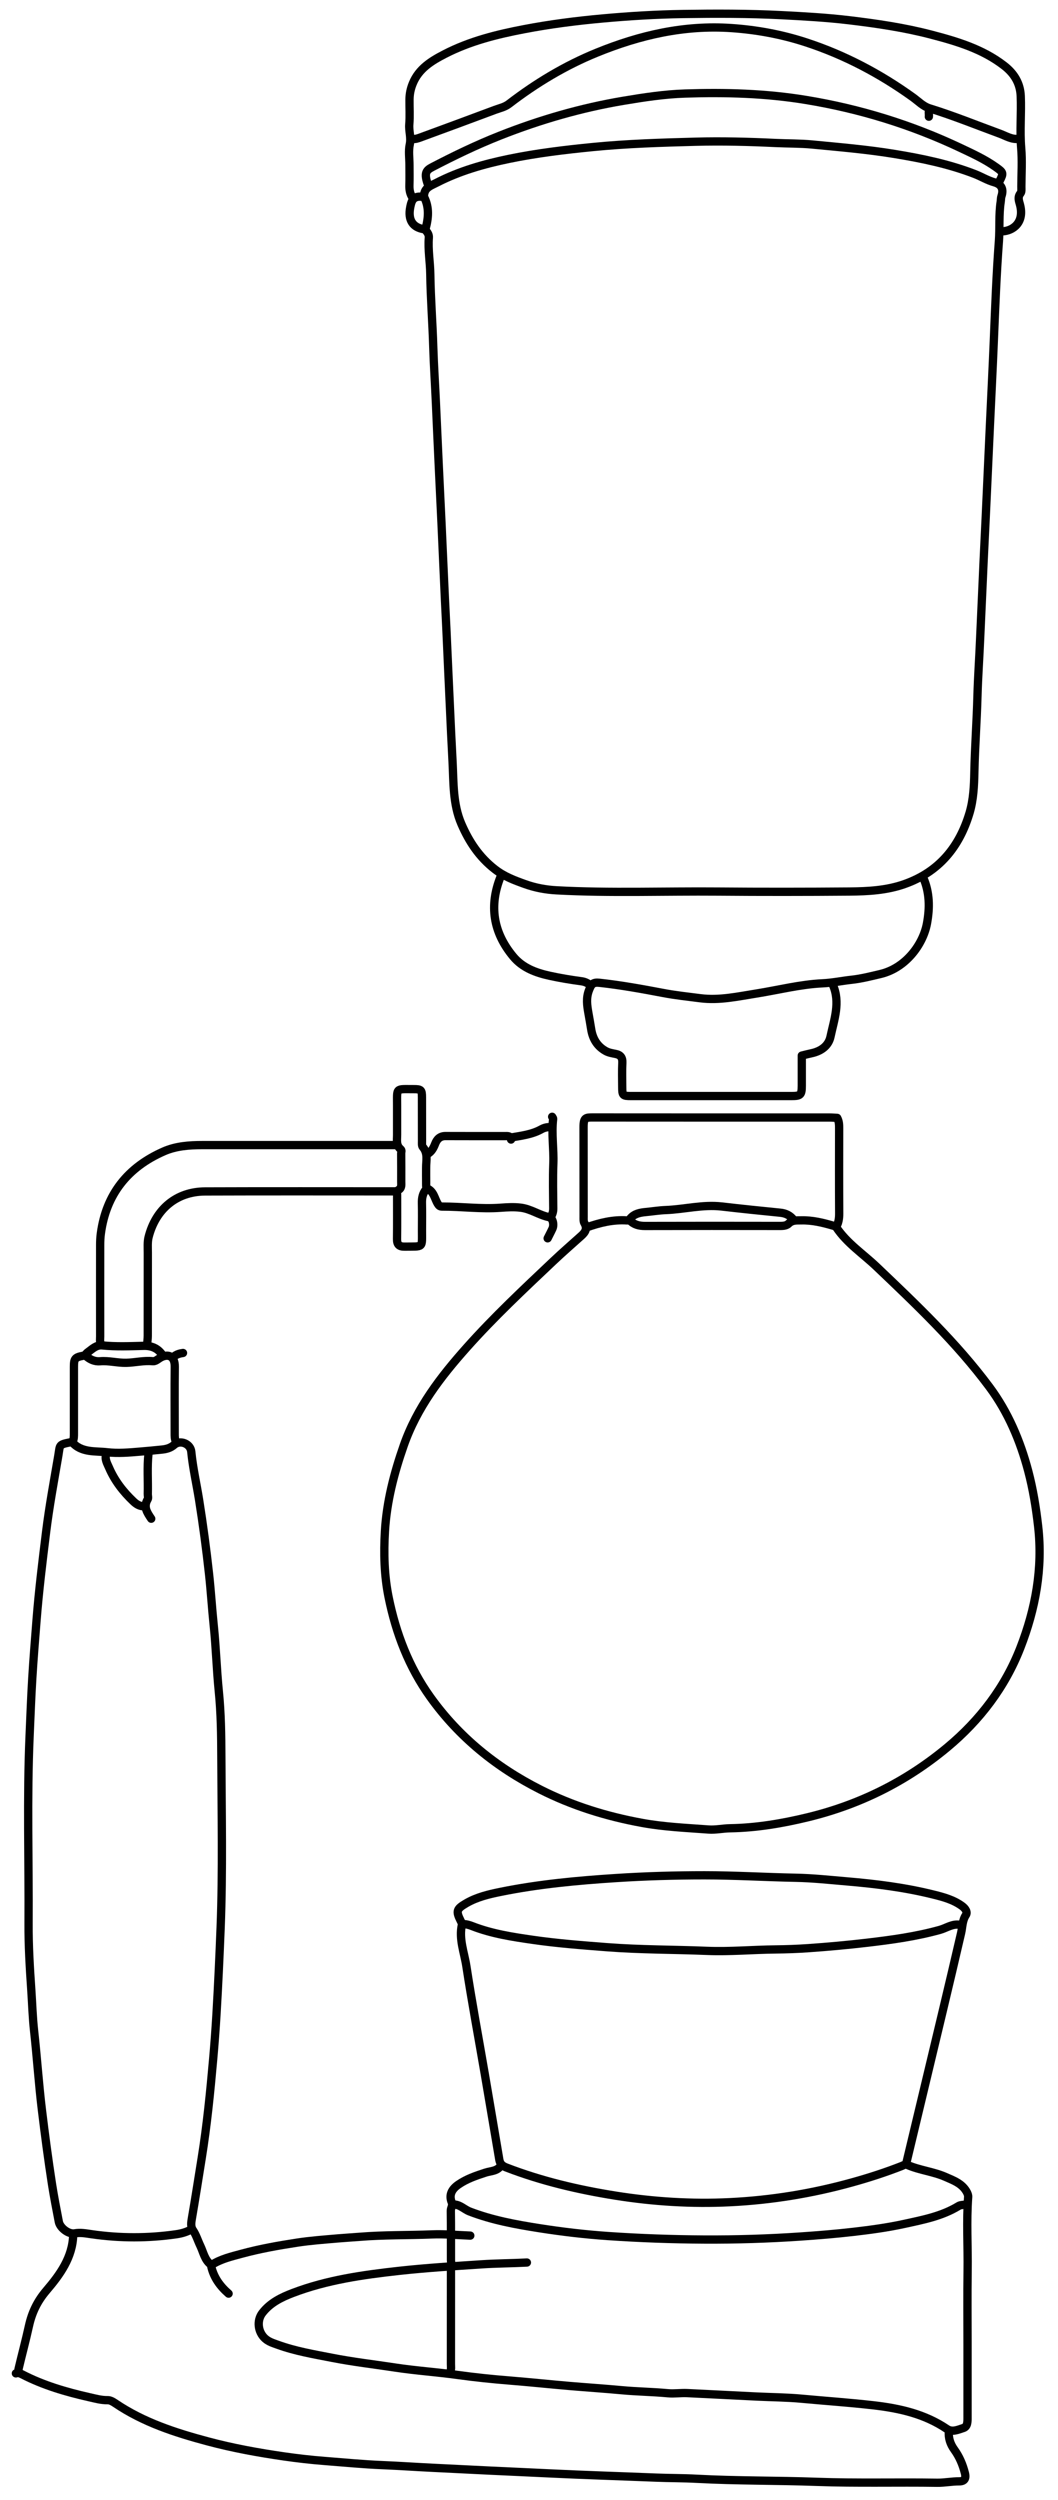 <?xml version="1.0" encoding="utf-8"?>
<!-- Generator: Adobe Illustrator 24.1.0, SVG Export Plug-In . SVG Version: 6.00 Build 0)  -->
<svg version="1.1" id="Layer_1" xmlns="http://www.w3.org/2000/svg" xmlns:xlink="http://www.w3.org/1999/xlink" x="0px" y="0px"
	 viewBox="0 0 383 905" style="enable-background:new 0 0 383 905;" xml:space="preserve">
<style type="text/css">
	.st0{fill:none;stroke:#000000;stroke-width:3;stroke-linecap:round;stroke-linejoin:round;stroke-miterlimit:10;}
</style>
<g>
	<path class="st0" d="M-112.25,902.25"/>
	<path class="st0" d="M571.25,902.25"/>
	<path class="st0" d="M228,441.75c1.5,1.58,3.35,2.03,5.5,2.03c16.08-0.05,32.17-0.04,48.25-0.01c1.32,0,2.8,0.07,3.7-0.82
		c1.38-1.38,2.94-1.16,4.55-1.2c4.05-0.11,7.92,0.84,11.76,1.97c0.41,0.12,0.76,0.2,0.98,0.54c3.84,5.77,9.62,9.55,14.53,14.22
		c14.45,13.77,28.95,27.51,40.9,43.58c6.76,9.09,11.16,19.48,14.06,30.45c1.73,6.56,2.81,13.23,3.58,19.99
		c1.74,15.26-0.96,29.9-6.43,43.96c-5.54,14.25-14.65,26.22-26.41,36.02c-14.83,12.35-31.67,20.75-50.47,25.32
		c-9.31,2.26-18.66,3.84-28.26,4c-2.58,0.04-5.15,0.64-7.75,0.45c-8.02-0.6-16.04-0.93-24.02-2.39
		c-12.92-2.36-25.28-6.19-36.97-12.12c-15.86-8.04-29.36-18.94-39.75-33.48c-7.75-10.85-12.39-22.97-15.05-35.99
		c-1.63-7.97-1.82-16-1.35-24c0.62-10.65,3.27-20.92,6.81-31.04c4.8-13.73,13.35-24.84,22.83-35.48
		c9.82-11.02,20.58-21.09,31.28-31.22c3.34-3.17,6.82-6.18,10.24-9.26c1.41-1.27,2.19-2.6,1.04-4.53c-0.35-0.59-0.28-1.47-0.28-2.22
		c-0.02-10.83,0-21.67-0.02-32.5c-0.01-3.54,0.78-3.52,3.51-3.52c28.5,0.03,57,0.02,85.5,0.02c0.96,0,1.92,0.09,2.81,0.13
		c0.7,1.3,0.7,2.57,0.7,3.87c-0.02,10.25-0.04,20.5,0.02,30.75c0.01,1.69-0.2,3.27-1.03,4.75"/>
	<path class="st0" d="M5.75,859.12c0.82-0.27,1.49-0.05,2.26,0.35c7.66,3.97,15.87,6.37,24.24,8.26c2.22,0.5,4.41,1.13,6.75,1.09
		c0.92-0.02,1.88,0.55,2.77,1.15c10.2,6.91,21.73,10.63,33.48,13.77c9.05,2.42,18.26,4.09,27.51,5.43c4.88,0.7,9.8,1.27,14.73,1.65
		c7,0.55,13.98,1.22,21,1.51c6.17,0.25,12.33,0.69,18.5,0.98c6.83,0.33,13.67,0.68,20.5,1.01c7.08,0.34,14.17,0.64,21.25,0.99
		c12.91,0.63,25.83,1.02,38.75,1.54c4.92,0.2,9.84,0.15,14.75,0.42c14.49,0.78,29.01,0.58,43.5,1.11
		c14.51,0.53,29.01,0.1,43.51,0.33c2.66,0.04,5.31-0.53,8-0.51c1.83,0.01,2.56-0.95,2.05-2.97c-0.78-3.08-1.98-5.92-3.82-8.47
		c-1.48-2.05-2.22-4.25-1.98-6.77"/>
	<path class="st0" d="M82.75,830.25c-3.04-2.64-5.32-5.76-6.26-9.75c-0.06-0.25,0.2-0.47-0.21-0.79c-2.2-1.68-2.64-4.41-3.75-6.73
		c-0.92-1.92-1.51-3.96-2.73-5.77c-0.83-1.22-0.59-2.73-0.33-4.23c1.25-7.24,2.37-14.49,3.54-21.74
		c1.92-11.94,3.11-23.97,4.17-36.01c0.47-5.31,0.86-10.65,1.18-15.99c0.62-10.5,1.1-20.99,1.51-31.5
		c0.79-20.59,0.34-41.17,0.26-61.75c-0.03-7.9-0.13-15.86-0.92-23.75c-0.79-7.91-1.01-15.85-1.83-23.77
		c-0.64-6.14-1.01-12.34-1.68-18.48c-0.99-9.03-2.19-18.04-3.62-27.02c-0.93-5.83-2.26-11.59-2.84-17.49
		c-0.29-2.93-4.05-4.38-6.19-2.48c-1.26,1.12-2.73,1.53-4.27,1.7c-2.65,0.29-5.34,0.52-7.98,0.75c-4.01,0.35-8.19,0.69-11.99,0.24
		c-4.26-0.51-9.37,0.28-12.75-3.72c-4.98,0.98-4.25,0.84-4.96,5.02c-1.56,9.14-3.26,18.26-4.4,27.48
		c-1.32,10.66-2.63,21.3-3.47,32.01c-0.55,7-1.12,13.99-1.54,21c-0.42,6.92-0.67,13.83-0.97,20.75c-0.98,22.67-0.24,45.34-0.38,68
		c-0.05,8.08,0.45,16.18,1,24.25c0.33,4.92,0.47,9.86,1.01,14.75c1.05,9.5,1.67,19.03,2.82,28.52c1.08,8.93,2.26,17.84,3.63,26.73
		c0.71,4.6,1.62,9.17,2.49,13.75c0.41,2.19,3.5,4.6,5.73,4.2c2.16-0.39,4.2,0.04,6.26,0.33c10.17,1.46,20.33,1.46,30.51,0
		c1.96-0.28,3.78-0.81,5.5-1.77"/>
	<path class="st0" d="M362.75,83.75c3.95-0.12,8.24-3.25,6.47-9.74c-0.39-1.42-0.89-2.66,0.22-4.05c0.44-0.55,0.29-1.62,0.3-2.45
		c0.02-4.67,0.33-9.36-0.07-13.99c-0.53-6.27,0.11-12.51-0.16-18.76c-0.2-4.68-2.43-8.22-6.02-10.99
		c-7.84-6.07-17.11-8.81-26.49-11.26c-9.69-2.53-19.6-3.98-29.51-5.17c-8.2-0.98-16.47-1.44-24.74-1.86
		c-11.83-0.6-23.67-0.59-35.5-0.41c-9.76,0.15-19.52,0.74-29.26,1.63c-9.48,0.86-18.9,2.07-28.24,3.86c-9.91,1.89-19.7,4.33-28.74,9
		c-4.78,2.47-9.38,5.24-11.59,10.68c-0.78,1.91-1.16,3.78-1.18,5.78c-0.03,3,0.18,6.02-0.07,8.99c-0.21,2.44,0.72,4.75,0.17,7.28
		c-0.52,2.39-0.11,4.98-0.11,7.48c0,2.42,0.06,4.84-0.02,7.25c-0.06,1.74,0.24,3.33,1.27,4.75"/>
	<path class="st0" d="M154,83.25c0.68,0.8,1.33,1.62,1.24,2.75c-0.35,4.44,0.47,8.83,0.53,13.25c0.12,8.76,0.81,17.49,1.07,26.25
		c0.21,6.91,0.68,13.83,0.98,20.75c0.31,7.42,0.69,14.83,1.01,22.25c0.3,6.92,0.69,13.83,0.99,20.75c0.32,7.5,0.69,15,1.01,22.5
		c0.3,7,0.7,14,0.99,21c0.31,7.42,0.69,14.83,1.01,22.25c0.29,6.92,0.65,13.83,1,20.75c0.39,7.57,0.08,15.31,3.19,22.5
		c2.76,6.38,6.43,11.98,12.12,16.4c3.38,2.63,7.04,3.99,10.86,5.36c3.72,1.34,7.54,2.06,11.5,2.27c19.49,1.05,39,0.28,58.5,0.45
		c15.83,0.14,31.67,0.12,47.5-0.01c6.75-0.06,13.53-0.42,20-2.72c12.4-4.4,19.81-13.4,23.48-25.75c1.42-4.79,1.64-9.79,1.74-14.74
		c0.19-9.17,0.88-18.32,1.12-27.5c0.19-7,0.69-14,0.98-21c0.31-7.5,0.7-15,1.01-22.5c0.29-7,0.67-14,0.99-21c0.49-11,1-22,1.51-33
		c0.49-10.5,1.02-21,1.45-31.5c0.49-11.92,0.94-23.85,1.83-35.74c0.36-4.76-0.08-9.53,0.65-14.26c0.1-0.66,0.06-1.37,0.27-1.99
		c0.87-2.53-0.01-4.31-2.52-5.01c-2.54-0.7-4.78-2.11-7.23-3.05c-9.38-3.62-19.13-5.62-29.01-7.24c-9.87-1.62-19.82-2.45-29.76-3.41
		c-4.39-0.42-8.83-0.34-13.25-0.55c-9.66-0.46-19.33-0.72-29-0.46c-12.35,0.33-24.69,0.7-37.01,1.91
		c-10.24,1.01-20.42,2.22-30.5,4.3c-9.1,1.88-17.97,4.39-26.28,8.69c-1.95,1.01-4.05,1.63-4.42,4.07c-0.18,1.2-1.2,0.91-1.55,0.91
		c-2.66,0-3.11,1.9-3.49,3.83c-0.93,4.66,0.94,7.47,5.24,8"/>
	<path class="st0" d="M361.5,66.25c0.12-0.25,0.25-0.5,0.38-0.75c1.47-2.89,1.37-3.06-1.37-5.01c-3.98-2.83-8.42-4.86-12.79-6.93
		c-17.82-8.43-36.47-14.18-55.96-17.38c-14.53-2.39-29.13-2.8-43.76-2.32c-7.44,0.24-14.87,1.37-22.26,2.61
		c-15.37,2.58-30.26,6.9-44.72,12.61c-8.39,3.31-16.53,7.24-24.54,11.41c-2.18,1.14-3.14,2.13-1.49,6.52"/>
	<path class="st0" d="M328,783.38c2.17-9.04,4.34-18.08,6.5-27.13c4.5-18.83,9.06-37.65,13.42-56.52c0.51-2.21,0.39-4.46,1.74-6.54
		c0.66-1.02-0.14-2.33-1.38-3.23c-3.17-2.32-6.84-3.29-10.53-4.2c-10.19-2.53-20.57-3.83-31-4.72c-6.24-0.53-12.47-1.21-18.75-1.33
		c-11-0.21-22-0.89-33-0.89c-10.67,0-21.35,0.31-32,1c-13.99,0.9-27.97,2.2-41.74,4.99c-4.3,0.87-8.63,1.88-12.53,4.16
		c-3.42,2-3.75,2.78-1.99,6.28c0.23,0.47,0.57,1.05,0.47,1.49c-1.14,5.18,0.86,10.05,1.62,14.99c2,13.04,4.43,26.01,6.66,39.01
		c1.77,10.33,3.5,20.67,5.26,31c0.24,1.41,0.94,2.23,2.47,2.82c12.79,4.94,26.02,8.05,39.52,10.21c13.76,2.19,27.62,3.06,41.5,2.38
		c14.98-0.73,29.77-3.14,44.25-7.17c6.1-1.69,12.12-3.64,18.02-5.96c0.59-0.23,1.09-0.72,2.01-0.33c4.42,1.91,9.31,2.37,13.73,4.3
		c2.96,1.3,6.07,2.41,7.74,5.5c0.28,0.52,0.53,1.17,0.49,1.74c-0.66,8.91-0.07,17.84-0.2,26.75c-0.12,8.83-0.03,17.67-0.03,26.5
		c0,8.92,0,17.83,0,26.75c0,1.46,0,3.19-1.53,3.67c-1.88,0.59-3.99,1.65-5.96,0.32c-8.02-5.42-17.06-7.45-26.5-8.54
		c-8.66-1-17.34-1.58-26.01-2.39c-5.48-0.51-11-0.53-16.5-0.8c-8.33-0.4-16.67-0.85-25-1.24c-2.33-0.11-4.64,0.27-7.01,0.05
		c-5.57-0.52-11.17-0.58-16.74-1.1c-6.25-0.58-12.5-0.99-18.75-1.52c-7.25-0.62-14.49-1.39-21.75-1.97
		c-6.26-0.5-12.52-1.15-18.75-2.01c-7.57-1.05-15.2-1.55-22.76-2.7c-7.58-1.16-15.21-2.03-22.75-3.51
		c-6.65-1.3-13.35-2.42-19.75-4.75c-1.59-0.58-3.19-1.04-4.52-2.23c-2.62-2.35-3.11-6.53-0.98-9.28c2.84-3.68,6.84-5.63,11.01-7.22
		c12.39-4.73,25.41-6.56,38.49-8.01c9.89-1.09,19.82-1.69,29.74-2.35c5.51-0.37,11.01-0.37,16.51-0.66"/>
	<path class="st0" d="M349.5,798c-0.83,0.17-1.8,0.12-2.48,0.53c-6.09,3.72-12.94,5.01-19.76,6.5c-6.04,1.32-12.16,2.14-18.27,2.85
		c-6.38,0.74-12.8,1.26-19.23,1.7c-11.58,0.79-23.17,1.15-34.76,1.09c-11.67-0.06-23.35-0.47-34.99-1.27
		c-8.28-0.57-16.54-1.55-24.77-2.84c-8.59-1.35-17.1-2.91-25.24-6.05c-2.02-0.78-3.59-2.66-6-2.51"/>
	<path class="st0" d="M347.5,696.75c-2.68-0.5-4.85,1.15-7.23,1.82c-8.62,2.4-17.43,3.61-26.27,4.65
		c-7.15,0.84-14.32,1.49-21.5,1.99c-3.9,0.27-7.84,0.41-11.75,0.45c-8.26,0.08-16.51,0.85-24.75,0.52
		c-12.08-0.49-24.18-0.4-36.26-1.33c-9.02-0.7-18.04-1.38-26.98-2.68c-7.35-1.06-14.75-2.2-21.76-4.93
		c-1.15-0.45-2.27-0.79-3.51-0.73"/>
	<path class="st0" d="M143.5,414.5c-23.42,0-46.83,0-70.25,0c-4.78,0-9.58,0.35-13.98,2.29c-12.98,5.71-20.85,15.46-22.76,29.71
		c-0.19,1.4-0.25,2.83-0.25,4.25c-0.02,11-0.01,22,0,33c0,0.92-0.18,1.86,0.24,2.75"/>
	<path class="st0" d="M368.75,50.25c-2.49,0.34-4.58-1.04-6.72-1.83c-8.49-3.11-16.86-6.53-25.52-9.2
		c-2.33-0.72-4.06-2.56-6.01-3.97c-11.93-8.59-24.81-15.38-38.77-19.94c-8.74-2.85-17.72-4.52-26.97-5.15
		c-17.07-1.17-33.15,2.56-48.73,8.91c-11.41,4.65-21.95,10.99-31.73,18.5c-1.59,1.23-3.34,1.54-5.05,2.18
		c-8.99,3.36-17.99,6.69-27,9.99c-0.94,0.34-1.93,0.72-2.99,0.52"/>
	<path class="st0" d="M301.5,356.5c2.8,6.37,0.45,12.58-0.85,18.73c-0.71,3.37-3.46,5.3-6.9,6.03c-1.1,0.23-2.18,0.52-3.5,0.84
		c0,3.65,0.01,7.28,0,10.9c-0.01,3.35-0.4,3.75-3.75,3.75c-19.33,0-38.67,0-58,0c-3.07,0-3.24-0.18-3.25-3.25
		c-0.01-2.92-0.11-5.84,0.04-8.75c0.1-1.97-0.67-2.92-2.53-3.27c-1.19-0.23-2.45-0.44-3.48-1.02c-3.1-1.72-4.75-4.48-5.28-7.96
		c-0.29-1.92-0.66-3.83-0.99-5.75c-0.49-2.77-0.89-5.46,0.19-8.27c0.87-2.29,1.45-2.98,3.81-2.73c7.73,0.84,15.37,2.23,23.01,3.68
		c4.44,0.85,8.97,1.33,13.48,1.91c6.92,0.88,13.58-0.64,20.24-1.69c8.01-1.27,15.94-3.33,24.03-3.71c3.57-0.17,6.99-0.9,10.48-1.28
		c3.53-0.38,7.03-1.27,10.52-2.1c9.13-2.17,15.4-10.71,16.8-18.3c1.05-5.7,0.98-11.16-1.32-16.51"/>
	<path class="st0" d="M143.5,431.25c-23.08,0-46.17-0.06-69.25,0.03c-10.39,0.04-17.88,6.41-20.45,16.49
		c-0.46,1.82-0.29,3.82-0.29,5.74c-0.02,10,0,20-0.02,30c0,1.08-0.16,2.17-0.24,3.25"/>
	<path class="st0" d="M170.25,809.25c-4.58-0.17-9.18-0.62-13.75-0.44c-8.75,0.35-17.51,0.16-26.26,0.87
		c-2.66,0.21-5.33,0.36-7.99,0.59c-4.92,0.43-9.87,0.78-14.74,1.53c-6.72,1.03-13.43,2.22-19.99,4c-3.68,1-7.46,1.87-10.76,3.95"/>
	<path class="st0" d="M181.25,317.25c-4.27,10.56-2.73,20.25,4.52,28.99c3.42,4.13,8.22,5.88,13.24,6.98
		c3.8,0.83,7.65,1.46,11.5,1.98c1.2,0.16,2.12,0.59,2.99,1.3"/>
	<path class="st0" d="M198.25,448.25c0.58-1.17,1.2-2.32,1.74-3.5c0.67-1.47,0.12-3.9-1.26-4.17c-3.56-0.72-6.53-2.97-10.22-3.42
		c-2.47-0.3-4.82-0.16-7.27,0.02c-7.08,0.53-14.16-0.44-21.24-0.42c-0.8,0-1.13-0.37-1.52-1c-1.19-1.93-1.4-4.54-3.94-5.6
		c-0.34-0.14-0.26-1.42-0.27-2.17c-0.04-1.75,0-3.5-0.01-5.25c-0.03-2.56,0.79-5.23-1.2-7.54c-0.41-0.47-0.28-1.46-0.29-2.21
		c-0.02-5.25,0-10.5-0.02-15.75c-0.01-2.72-0.28-3-3-2.99c-6.67,0.02-5.99-0.7-6,5.99c-0.01,3.5-0.01,7,0,10.5
		c0.01,1.84-0.46,3.82,1.25,5.24c0.55,0.46,0.22,1.02,0.23,1.51c0.04,3.42,0.02,6.83,0.02,10.25c0,1.12,0.24,2.3-1,3
		c-0.74,0.42-0.49,1.13-0.49,1.75c-0.01,5.33,0.04,10.67-0.03,16c-0.03,2.03,0.75,2.81,2.78,2.77c6.95-0.12,6.23,0.74,6.25-6.02
		c0.01-3.25,0.06-6.5-0.02-9.75c-0.05-1.87,0.3-3.55,1.52-5"/>
	<path class="st0" d="M26.5,809c-0.22,8.13-4.81,14.4-9.67,20.1c-3.36,3.94-5.29,8.04-6.36,12.89c-1.12,5.11-2.49,10.17-3.69,15.26
		c-0.1,0.44-0.3,1.07,0.22,1.49"/>
	<path class="st0" d="M163.25,820.75c0,11.67,0,23.33-0.01,35c0,0.92,0.18,1.86-0.24,2.75"/>
	<path class="st0" d="M31,490.75c1.49,1.34,3.19,2.17,5.25,2c3.19-0.27,6.3,0.64,9.5,0.56c3.18-0.08,6.3-0.89,9.5-0.58
		c1.08,0.11,1.88-0.73,2.74-1.24c2.55-1.5,5.33-0.95,5.28,3.26c-0.1,8-0.02,16-0.03,24c0,1.11-0.03,2.22,0.5,3.25"/>
	<path class="st0" d="M59,490.75c-1.65-2.54-3.83-3.66-7-3.58c-4.99,0.13-10,0.35-15-0.16c-2.2-0.22-3.64,1.36-5.24,2.49
		c-0.58,0.41-0.85,1.12-1.75,1.28c-2.86,0.53-3.25,1.06-3.25,3.96c-0.01,8-0.01,16,0,24c0,1.11,0.03,2.22-0.5,3.25"/>
	<path class="st0" d="M199.88,404.25c0.12,0.25,0.38,0.52,0.36,0.75c-0.65,5.42,0.28,10.83,0.07,16.25
		c-0.21,5.41-0.07,10.83-0.03,16.25c0.01,1.22-0.37,2.26-1.02,3.25"/>
	<path class="st0" d="M185,412.5c-0.18-1.45-1.28-1.25-2.25-1.25c-7.17-0.01-14.33,0.02-21.5-0.02c-2.01-0.01-3.09,1.18-3.71,2.78
		c-0.6,1.54-1.3,2.9-2.79,3.73"/>
	<path class="st0" d="M287.25,441.5c-1.21-1.53-2.78-2.32-4.75-2.52c-7.09-0.7-14.17-1.43-21.25-2.25
		c-6.84-0.79-13.49,1.03-20.25,1.29c-2.42,0.09-4.83,0.49-7.25,0.72c-2.07,0.2-4.04,0.56-5.51,2.24c-0.31,0.36-0.5,0.84-1.24,0.79
		c-5.02-0.35-9.81,0.82-14.5,2.47"/>
	<path class="st0" d="M181.25,784c-1.32,1.97-3.62,1.83-5.52,2.45c-3.4,1.11-6.76,2.24-9.74,4.29c-2.33,1.6-3.59,3.66-2.46,6.49
		c0.46,1.16-0.35,1.98-0.33,3.02c0.09,5.92,0.03,11.83,0.05,17.75c0,0.75,0.16,1.5,0.24,2.25"/>
	<path class="st0" d="M38.5,526.25c-0.7,1.87,0.26,3.37,0.97,5.01c2.04,4.74,5.11,8.7,8.81,12.21c1.06,1.01,2.35,1.86,3.98,1.77"/>
	<path class="st0" d="M53.75,526.25c-0.53,4.83-0.12,9.67-0.25,14.5c-0.02,0.67,0.25,1.48-0.04,1.97c-1.67,2.77-0.14,4.87,1.29,7.03
		"/>
	<path class="st0" d="M199.25,408c-1.15-0.05-2.25,0.2-3.25,0.76c-3.42,1.91-7.24,2.34-11,2.99"/>
	<path class="st0" d="M153.5,71.25c1.99,3.84,1.61,7.78,0.5,11.75"/>
	<path class="st0" d="M66.25,489.75c-1.18,0.16-2.3,0.48-3.25,1.25"/>
	<path class="st0" d="M336.5,39.5c-0.51,0.88-0.13,1.84-0.25,2.75"/>
</g>
</svg>
